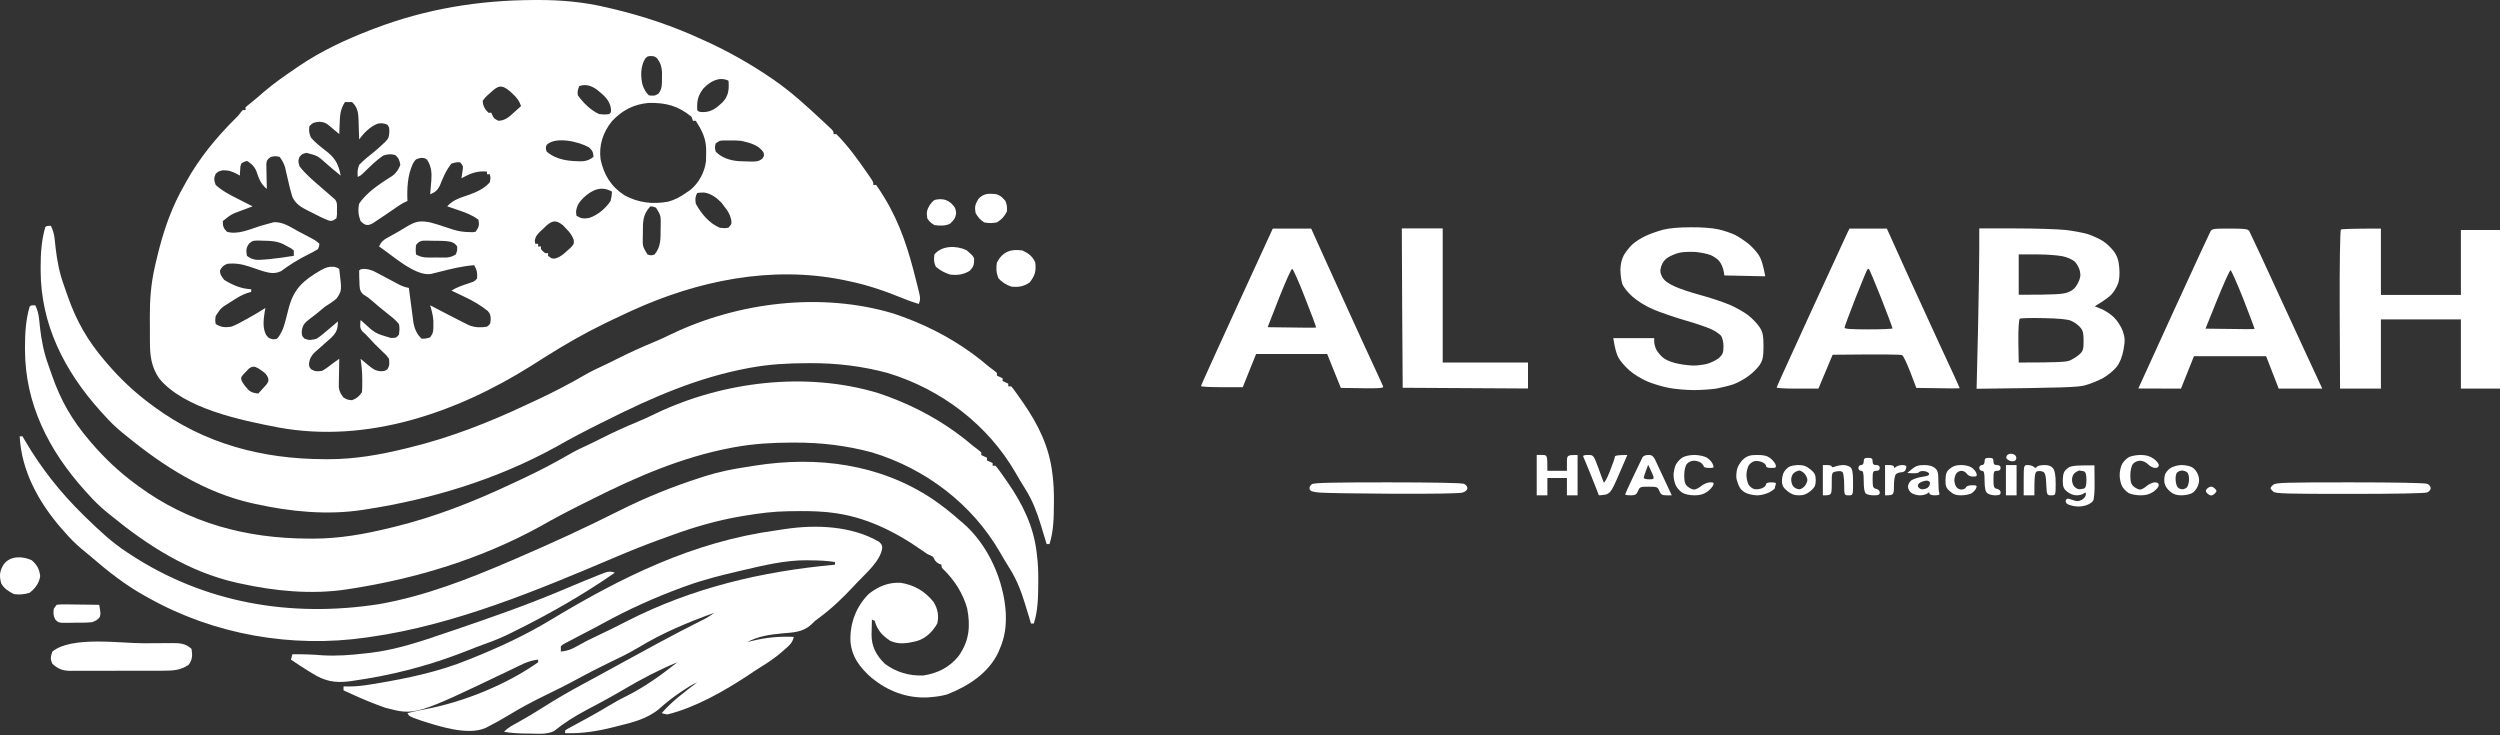 <svg width="204" height="60" viewBox="0 0 204 60" fill="none" xmlns="http://www.w3.org/2000/svg">
<rect x="0" y="0" width="204" height="60" fill="#333333" stroke="none"/>
<path d="M11.757 52.491C12.025 52.489 12.294 52.487 12.562 52.485C12.944 52.482 13.326 52.481 13.707 52.48C13.822 52.479 13.938 52.477 14.056 52.476C14.697 52.478 15.154 52.504 15.63 52.952C15.709 53.469 15.714 53.825 15.384 54.255C14.767 54.671 14.176 54.73 13.434 54.728C13.345 54.729 13.255 54.729 13.163 54.73C12.868 54.731 12.574 54.731 12.279 54.731C12.074 54.731 11.868 54.732 11.663 54.732C11.233 54.733 10.803 54.733 10.373 54.733C9.822 54.732 9.272 54.734 8.721 54.736C8.297 54.738 7.873 54.738 7.449 54.738C7.246 54.738 7.043 54.738 6.84 54.739C6.556 54.741 6.272 54.74 5.989 54.739C5.905 54.739 5.822 54.74 5.736 54.741C5.104 54.735 4.742 54.581 4.286 54.18C4.082 53.797 4.134 53.573 4.271 53.171C5.842 51.881 9.808 52.499 11.757 52.491Z" fill="white"/>
<path d="M4.619 49.352C4.965 49.315 4.965 49.315 5.402 49.32C5.479 49.32 5.556 49.321 5.635 49.321C5.881 49.323 6.127 49.327 6.372 49.331C6.539 49.333 6.705 49.334 6.872 49.336C7.28 49.339 7.688 49.345 8.096 49.352C8.222 50.084 8.222 50.084 8.132 50.368C7.944 50.596 7.801 50.662 7.517 50.77C7.052 50.819 6.586 50.811 6.119 50.811C5.991 50.814 5.863 50.816 5.732 50.819C5.609 50.82 5.487 50.82 5.361 50.821C5.249 50.821 5.138 50.822 5.023 50.823C4.735 50.77 4.735 50.77 4.524 50.57C4.341 50.254 4.347 50.034 4.387 49.679C4.464 49.571 4.54 49.463 4.619 49.352Z" fill="white"/>
<path d="M50.169 46.733C47.576 48.541 44.788 50.122 41.933 51.534C41.817 51.592 41.702 51.649 41.582 51.709C40.866 52.057 40.142 52.35 39.385 52.613C39.056 52.729 38.734 52.855 38.412 52.986C38.159 53.085 37.906 53.183 37.652 53.28C37.573 53.31 37.494 53.34 37.413 53.371C34.69 54.4 31.768 55.138 28.865 55.544C28.671 55.571 28.671 55.571 28.474 55.6C27.274 55.746 26.468 55.565 25.467 54.937C25.39 54.89 25.313 54.844 25.234 54.796C24.726 54.487 24.233 54.159 23.743 53.825C23.781 53.681 23.82 53.537 23.859 53.389C24.686 53.375 25.498 53.407 26.322 53.474C27.485 53.538 28.601 53.459 29.756 53.321C29.901 53.305 30.046 53.29 30.196 53.274C32.328 53.022 34.351 52.337 36.362 51.65C36.572 51.579 36.782 51.508 36.992 51.437C39.984 50.419 42.976 49.377 45.881 48.152C46.063 48.075 46.246 47.998 46.428 47.922C46.563 47.865 46.563 47.865 46.7 47.807C47.443 47.495 48.187 47.184 48.938 46.89C49.075 46.836 49.212 46.782 49.353 46.726C49.699 46.626 49.841 46.606 50.169 46.733Z" fill="white"/>
<path d="M2.584 45.711C3.036 46.105 3.203 46.431 3.279 47.006C3.204 47.574 2.884 48.007 2.417 48.37C1.985 48.505 1.591 48.538 1.142 48.479C0.697 48.258 0.336 48.03 0.099 47.606C-0.067 46.981 -0.041 46.606 0.305 46.046C0.843 45.34 1.813 45.367 2.584 45.711Z" fill="white"/>
<path d="M71.742 44.217C71.959 44.442 71.959 44.442 71.993 44.695C71.869 45.771 70.614 46.816 69.873 47.606C69.783 47.703 69.693 47.8 69.6 47.9C68.722 48.834 67.814 49.706 66.765 50.47C66.49 50.669 66.49 50.669 66.193 50.968C65.51 51.593 64.735 51.608 63.832 51.684C62.78 51.785 61.88 51.91 60.949 52.407C61.069 52.375 61.19 52.344 61.314 52.311C62.491 52.019 63.559 51.915 64.773 51.97C64.674 52.432 64.439 52.645 64.078 52.952C64.005 53.018 63.932 53.083 63.856 53.151C63.278 53.656 62.668 54.073 62.006 54.475C61.657 54.69 61.322 54.918 60.985 55.148C59.058 56.408 56.748 57.733 54.458 58.299C54.198 58.251 54.198 58.251 53.994 58.19C54.838 57.217 55.859 56.468 56.892 55.68C56.457 55.866 56.076 56.116 55.689 56.376C55.618 56.423 55.548 56.47 55.475 56.519C54.879 56.924 54.324 57.366 53.79 57.84C52.843 58.646 51.626 58.951 50.416 59.246C50.29 59.279 50.165 59.311 50.036 59.344C48.733 59.669 47.462 59.872 46.113 59.826C46.113 59.754 46.113 59.682 46.113 59.608C46.317 59.47 46.317 59.47 46.605 59.315C46.711 59.257 46.816 59.199 46.925 59.14C47.04 59.078 47.154 59.017 47.272 58.953C47.507 58.825 47.742 58.696 47.977 58.568C48.093 58.504 48.21 58.44 48.33 58.374C48.782 58.123 49.227 57.861 49.67 57.596C50.147 57.311 50.622 57.041 51.126 56.798C52.601 56.061 53.996 55.059 55.269 54.043C53.802 54.641 52.438 55.363 51.081 56.153C50.941 56.234 50.801 56.315 50.662 56.397C50.593 56.437 50.523 56.477 50.452 56.519C49.969 56.798 49.481 57.069 48.989 57.333C48.921 57.37 48.854 57.406 48.784 57.443C48.466 57.614 48.147 57.784 47.827 57.952C46.896 58.45 46.012 59.001 45.2 59.66C44.601 59.935 43.987 59.876 43.331 59.86C43.196 59.859 43.062 59.858 42.923 59.857C42.311 59.849 41.732 59.822 41.129 59.717C41.445 59.373 41.846 59.171 42.259 58.946C42.959 58.559 43.64 58.151 44.312 57.722C45.395 57.031 46.505 56.393 47.641 55.782C47.909 55.638 48.176 55.493 48.444 55.349C48.511 55.312 48.578 55.276 48.648 55.239C49.307 54.882 49.963 54.521 50.618 54.159C51.63 53.603 52.644 53.05 53.661 52.502C53.729 52.466 53.797 52.429 53.867 52.391C54.916 51.827 55.971 51.276 57.037 50.739C57.134 50.69 57.23 50.641 57.33 50.591C57.414 50.549 57.498 50.507 57.584 50.463C57.832 50.327 58.056 50.173 58.283 50.007C56.097 50.79 54.045 51.653 52.078 52.848C51.26 53.336 50.399 53.742 49.538 54.157C48.751 54.537 47.978 54.934 47.214 55.353C46.327 55.839 45.426 56.29 44.512 56.73C43.453 57.241 42.44 57.789 41.442 58.398C40.924 58.711 40.395 59.004 39.854 59.281C39.775 59.321 39.697 59.362 39.615 59.404C38.155 60.041 35.811 59.258 34.375 58.804C33.391 58.459 33.391 58.459 33.247 58.19C33.709 58.078 34.168 57.97 34.636 57.885C37.792 57.305 41.331 55.864 43.911 54.043C43.911 53.971 43.911 53.899 43.911 53.825C43.325 53.885 42.867 54.074 42.353 54.33C42.187 54.41 42.02 54.49 41.853 54.57C41.77 54.61 41.687 54.651 41.601 54.692C33.879 58.395 33.879 58.395 31.43 57.75C31.284 57.698 31.139 57.644 30.994 57.589C30.917 57.561 30.839 57.532 30.759 57.503C29.83 57.156 28.93 56.747 28.032 56.335C28.032 56.227 28.032 56.119 28.032 56.007C28.179 56.011 28.326 56.014 28.478 56.018C29.093 56.017 29.679 55.941 30.285 55.844C30.402 55.825 30.52 55.806 30.641 55.786C33.234 55.352 35.81 54.819 38.231 53.825C38.355 53.776 38.478 53.726 38.605 53.675C40.816 52.784 42.898 51.815 44.922 50.593C50.651 47.135 56.526 44.204 63.343 43.279C63.588 43.245 63.833 43.208 64.078 43.168C66.61 42.791 69.502 42.91 71.742 44.217ZM60.565 46.542C60.471 46.564 60.378 46.586 60.282 46.608C58.817 46.947 57.374 47.313 55.965 47.824C55.804 47.883 55.804 47.883 55.64 47.942C53.409 48.764 51.243 49.737 49.177 50.879C48.601 51.195 48.017 51.496 47.433 51.797C47.185 51.926 46.938 52.057 46.692 52.189C46.604 52.234 46.515 52.28 46.424 52.327C46.339 52.373 46.254 52.419 46.166 52.467C46.089 52.508 46.012 52.549 45.933 52.591C45.877 52.638 45.822 52.685 45.765 52.734C45.765 52.878 45.765 53.022 45.765 53.171C46.29 53.113 46.637 52.992 47.084 52.727C47.604 52.431 48.13 52.16 48.677 51.909C49.528 51.517 50.359 51.094 51.191 50.668C56.499 47.967 62.142 46.625 68.135 46.079C68.135 46.007 68.135 45.935 68.135 45.86C67.463 45.753 66.808 45.728 66.128 45.724C66.028 45.722 65.927 45.719 65.823 45.717C64.044 45.708 62.281 46.143 60.565 46.542Z" fill="white"/>
<path d="M1.606 35.605C1.682 35.605 1.759 35.605 1.838 35.605C1.899 35.712 1.961 35.819 2.025 35.929C3.342 38.185 4.922 40.187 6.821 42.042C6.899 42.117 6.976 42.193 7.056 42.271C8.111 43.3 9.159 44.284 10.414 45.097C10.483 45.142 10.552 45.188 10.623 45.235C16.675 49.203 23.694 50.421 30.936 49.297C34.695 48.637 38.249 47.239 41.709 45.752C41.844 45.693 41.98 45.635 42.12 45.575C44.967 44.35 47.787 43.059 50.546 41.667C52.659 40.606 54.858 39.717 57.124 38.987C57.264 38.942 57.403 38.897 57.547 38.85C58.61 38.517 59.67 38.295 60.775 38.126C61.037 38.086 61.299 38.044 61.561 38.002C66.706 37.186 71.817 37.862 76.126 40.743C76.906 41.278 77.635 41.852 78.334 42.478C78.436 42.562 78.436 42.562 78.54 42.647C80.661 44.465 81.928 47.402 82.073 50.046C82.111 51.088 82.006 51.977 81.579 52.953C81.539 53.049 81.498 53.145 81.456 53.244C80.666 54.911 79.032 55.983 77.291 56.662C76.865 56.782 76.458 56.846 76.016 56.88C75.918 56.889 75.82 56.898 75.719 56.907C73.954 56.989 72.433 56.378 71.119 55.312C70.155 54.462 69.472 53.556 69.395 52.275C69.358 50.855 69.85 49.498 70.904 48.453C71.663 47.855 72.509 47.496 73.506 47.558C74.626 47.734 75.505 48.269 76.184 49.128C76.521 49.677 76.631 50.258 76.48 50.88C76.118 51.52 75.595 52.059 74.857 52.298C74.092 52.486 73.394 52.626 72.655 52.298C71.989 51.862 71.578 51.409 71.38 50.661C71.303 50.625 71.227 50.589 71.148 50.552C71.139 50.864 71.132 51.175 71.126 51.486C71.124 51.574 71.121 51.661 71.118 51.751C71.105 52.715 71.482 53.455 72.191 54.153C73.071 54.83 74.192 55.166 75.328 55.121C76.505 54.95 77.484 54.445 78.209 53.551C79.091 52.322 79.203 51.102 78.921 49.652C78.601 48.467 77.88 47.316 76.968 46.448C76.827 46.297 76.827 46.297 76.827 46.079C76.72 46.038 76.72 46.038 76.61 45.997C76.317 45.835 76.281 45.704 76.132 45.424C75.979 45.349 75.824 45.276 75.668 45.206C75.539 45.122 75.411 45.034 75.286 44.944C73.044 43.372 70.594 42.136 67.787 41.824C67.678 41.812 67.569 41.799 67.457 41.787C66.486 41.696 65.516 41.696 64.542 41.715C64.464 41.715 64.387 41.716 64.307 41.717C63.133 41.733 61.996 41.878 60.84 42.069C60.712 42.09 60.584 42.111 60.452 42.133C58.525 42.467 56.7 42.986 54.877 43.654C54.567 43.767 54.257 43.879 53.946 43.99C52.707 44.437 51.492 44.92 50.284 45.436C43.957 48.12 37.131 50.994 30.234 51.971C30.067 51.995 30.067 51.995 29.897 52.02C23.789 52.9 17.463 51.776 12.153 48.806C12.077 48.765 12.002 48.724 11.924 48.681C10.271 47.775 8.83 46.642 7.424 45.425C7.162 45.2 6.894 44.981 6.626 44.763C6.144 44.358 5.723 43.93 5.315 43.46C5.218 43.352 5.121 43.243 5.022 43.131C3.153 40.992 1.749 38.416 1.606 35.605Z" fill="white"/>
<path d="M2.881 24.912C3.06 25.295 3.15 25.626 3.191 26.042C3.203 26.154 3.215 26.266 3.227 26.381C3.239 26.499 3.252 26.617 3.264 26.739C3.39 27.801 3.578 28.782 3.948 29.79C4.053 30.077 4.152 30.365 4.251 30.654C4.956 32.676 5.872 34.274 7.285 35.932C7.34 35.996 7.395 36.061 7.451 36.127C8.542 37.396 9.737 38.529 11.11 39.532C11.179 39.583 11.248 39.634 11.319 39.686C15.381 42.67 20.076 43.943 25.214 43.951C25.309 43.952 25.405 43.952 25.503 43.953C27.686 43.957 29.744 43.588 31.849 43.071C31.946 43.048 32.043 43.024 32.143 43C35.503 42.18 38.617 40.953 41.715 39.495C42.04 39.342 42.366 39.191 42.691 39.039C43.977 38.438 45.216 37.79 46.439 37.081C46.928 36.798 47.431 36.552 47.95 36.318C48.331 36.143 48.704 35.955 49.078 35.766C50.044 35.278 51.022 34.832 52.026 34.417C52.526 34.209 53.013 33.993 53.494 33.749C58.976 31.13 65.745 30.294 71.639 32.069C72.181 32.244 72.709 32.444 73.234 32.658C73.31 32.689 73.385 32.72 73.463 32.752C75.605 33.645 77.651 34.881 79.377 36.368C79.506 36.466 79.635 36.563 79.764 36.66C79.917 36.786 79.917 36.786 80.073 36.914C80.073 36.986 80.073 37.058 80.073 37.132C80.226 37.204 80.379 37.276 80.536 37.35C80.536 37.422 80.536 37.494 80.536 37.568C80.689 37.64 80.842 37.712 81 37.786C81 37.858 81 37.931 81 38.005C81.076 38.005 81.153 38.005 81.232 38.005C81.392 38.187 81.392 38.187 81.577 38.445C81.644 38.539 81.712 38.633 81.782 38.731C81.89 38.884 81.89 38.884 82 39.041C82.073 39.145 82.146 39.25 82.221 39.357C83.455 41.141 84.345 42.958 84.593 45.097C84.603 45.178 84.613 45.259 84.623 45.342C84.701 45.999 84.727 46.646 84.723 47.306C84.723 47.406 84.722 47.505 84.722 47.607C84.713 48.714 84.701 49.811 84.361 50.879C84.285 50.879 84.208 50.879 84.129 50.879C84.107 50.806 84.085 50.732 84.062 50.656C83.96 50.317 83.856 49.977 83.753 49.638C83.718 49.523 83.683 49.407 83.647 49.288C83.336 48.272 82.978 47.323 82.405 46.413C82.119 45.953 81.838 45.492 81.572 45.022C79.342 41.176 75.58 38.255 71.148 36.914C69.069 36.356 66.987 36.106 64.831 36.116C64.695 36.116 64.695 36.116 64.556 36.116C63.023 36.122 61.529 36.204 60.021 36.477C59.923 36.495 59.826 36.512 59.725 36.53C55.68 37.288 51.928 38.913 48.315 40.732C48.142 40.818 47.97 40.904 47.797 40.989C46.538 41.612 45.293 42.261 44.077 42.956C39.327 45.571 34.018 47.207 28.611 48.043C28.52 48.057 28.428 48.072 28.334 48.087C25.428 48.535 22.42 48.235 19.571 47.606C19.437 47.577 19.437 47.577 19.3 47.547C15.381 46.665 12.023 44.501 9.023 42.042C8.877 41.924 8.877 41.924 8.727 41.803C8.154 41.337 7.652 40.844 7.169 40.296C7.056 40.173 7.056 40.173 6.94 40.047C3.953 36.734 2.052 32.933 2.04 28.56C2.04 28.488 2.04 28.416 2.04 28.343C2.039 27.211 2.099 26.116 2.417 25.021C2.533 24.912 2.533 24.912 2.881 24.912Z" fill="white"/>
<path d="M4.157 18.43C4.337 18.813 4.427 19.144 4.467 19.561C4.479 19.672 4.491 19.784 4.503 19.899C4.516 20.017 4.528 20.136 4.541 20.258C4.666 21.319 4.854 22.3 5.225 23.308C5.329 23.595 5.428 23.884 5.527 24.172C6.232 26.195 7.148 27.792 8.561 29.45C8.616 29.515 8.671 29.579 8.728 29.645C9.819 30.915 11.013 32.048 12.386 33.05C12.455 33.101 12.524 33.152 12.595 33.204C16.657 36.189 21.353 37.461 26.49 37.469C26.586 37.47 26.681 37.47 26.78 37.471C28.962 37.475 31.02 37.106 33.126 36.59C33.223 36.566 33.32 36.543 33.42 36.518C36.779 35.699 39.893 34.472 42.992 33.013C43.316 32.86 43.642 32.709 43.968 32.558C45.253 31.956 46.493 31.308 47.715 30.599C48.205 30.317 48.708 30.07 49.226 29.837C49.607 29.661 49.98 29.474 50.354 29.285C51.321 28.797 52.299 28.351 53.303 27.935C53.803 27.728 54.289 27.512 54.771 27.268C60.252 24.648 67.021 23.812 72.916 25.588C73.457 25.763 73.986 25.962 74.511 26.177C74.586 26.207 74.662 26.238 74.739 26.27C76.881 27.163 78.928 28.399 80.654 29.886C80.782 29.984 80.911 30.082 81.04 30.179C81.193 30.304 81.193 30.304 81.349 30.432C81.349 30.504 81.349 30.576 81.349 30.65C81.502 30.722 81.655 30.794 81.813 30.868C81.813 30.94 81.813 31.012 81.813 31.087C81.966 31.159 82.119 31.231 82.276 31.305C82.276 31.377 82.276 31.449 82.276 31.523C82.353 31.523 82.429 31.523 82.508 31.523C82.669 31.706 82.669 31.706 82.853 31.963C82.921 32.057 82.989 32.152 83.058 32.249C83.166 32.403 83.166 32.403 83.276 32.559C83.349 32.664 83.422 32.768 83.498 32.876C84.731 34.659 85.621 36.477 85.869 38.615C85.879 38.696 85.889 38.777 85.9 38.861C85.977 39.517 86.004 40.164 86 40.824C85.999 40.924 85.999 41.023 85.999 41.126C85.99 42.233 85.978 43.33 85.638 44.398C85.561 44.398 85.484 44.398 85.406 44.398C85.383 44.324 85.361 44.25 85.338 44.175C85.236 43.835 85.132 43.496 85.029 43.157C84.994 43.041 84.959 42.925 84.924 42.806C84.613 41.791 84.254 40.842 83.682 39.931C83.395 39.471 83.115 39.01 82.849 38.54C80.618 34.695 76.856 31.774 72.424 30.432C70.345 29.875 68.264 29.624 66.108 29.634C65.971 29.634 65.971 29.634 65.832 29.635C64.3 29.64 62.806 29.722 61.298 29.995C61.2 30.013 61.102 30.031 61.001 30.049C56.956 30.806 53.204 32.431 49.591 34.251C49.419 34.336 49.246 34.422 49.073 34.507C47.815 35.131 46.569 35.779 45.354 36.474C40.604 39.089 35.294 40.726 29.888 41.561C29.796 41.575 29.705 41.59 29.61 41.605C26.704 42.053 23.696 41.753 20.847 41.124C20.713 41.095 20.713 41.095 20.577 41.065C16.658 40.183 13.3 38.019 10.3 35.56C10.153 35.442 10.153 35.442 10.003 35.322C9.43 34.855 8.929 34.363 8.445 33.814C8.332 33.691 8.332 33.691 8.216 33.565C5.229 30.253 3.328 26.451 3.317 22.078C3.316 22.007 3.316 21.935 3.316 21.861C3.315 20.729 3.376 19.635 3.693 18.539C3.809 18.43 3.809 18.43 4.157 18.43Z" fill="white"/>
<path d="M83.434 20.439C83.942 20.678 84.26 20.922 84.477 21.421C84.561 22.117 84.459 22.494 84.013 23.057C83.512 23.382 83.109 23.454 82.507 23.384C82.089 23.234 81.769 23.027 81.471 22.709C81.295 22.271 81.27 21.883 81.348 21.421C81.805 20.56 82.449 20.291 83.434 20.439Z" fill="white"/>
<path d="M78.863 20.411C79.368 20.85 79.368 20.85 79.493 21.093C79.493 21.567 79.462 21.778 79.102 22.116C78.591 22.414 78.113 22.475 77.523 22.403C77.078 22.259 76.712 22.066 76.364 21.768C76.191 21.413 76.197 21.151 76.248 20.766C76.849 20.024 78.026 20.024 78.863 20.411Z" fill="white"/>
<path d="M76.675 16.252C77.066 16.254 77.271 16.317 77.573 16.552C77.894 16.86 77.973 16.944 78.022 17.363C77.978 17.791 77.837 17.952 77.523 18.256C77.119 18.447 76.689 18.428 76.248 18.365C75.893 18.14 75.893 18.14 75.668 17.82C75.583 17.332 75.63 17.118 75.893 16.688C76.221 16.295 76.221 16.295 76.675 16.252Z" fill="white"/>
<path d="M81.348 15.856C81.689 15.998 81.792 16.117 82.043 16.401C82.165 16.702 82.2 16.955 82.159 17.274C81.931 17.688 81.76 17.889 81.348 18.147C80.987 18.22 80.666 18.222 80.305 18.147C79.983 17.939 79.788 17.708 79.609 17.383C79.517 16.891 79.569 16.688 79.826 16.251C80.248 15.761 80.711 15.769 81.348 15.856Z" fill="white"/>
<path d="M43.592 0.001C43.732 0.001 43.732 0.001 43.875 7.90823e-05C45.812 -0.004 47.665 0.164 49.547 0.615C49.692 0.649 49.837 0.683 49.987 0.719C52.497 1.315 54.916 2.124 57.24 3.2C57.368 3.257 57.497 3.315 57.629 3.375C59.487 4.224 61.248 5.222 62.919 6.364C62.986 6.409 63.052 6.455 63.121 6.501C64.555 7.488 65.809 8.64 67.07 9.814C67.163 9.901 67.257 9.988 67.353 10.077C67.483 10.199 67.483 10.199 67.615 10.323C67.693 10.396 67.771 10.469 67.851 10.544C68.019 10.728 68.019 10.728 68.019 10.946C68.095 10.946 68.172 10.946 68.251 10.946C69.218 11.923 70.028 13.054 70.8 14.172C70.847 14.238 70.893 14.304 70.94 14.373C71.264 14.848 71.264 14.848 71.264 15.092C71.341 15.092 71.417 15.092 71.496 15.092C71.691 15.369 71.871 15.644 72.046 15.931C72.124 16.058 72.124 16.058 72.204 16.188C73.48 18.291 74.158 20.494 74.741 22.839C74.763 22.924 74.785 23.01 74.807 23.098C75.131 24.372 75.131 24.372 74.973 24.803C74.528 24.675 74.105 24.518 73.678 24.344C72.236 23.754 70.83 23.265 69.294 22.948C69.145 22.916 68.997 22.884 68.844 22.851C62.935 21.649 56.929 22.903 51.56 25.348C51.478 25.386 51.395 25.424 51.31 25.462C50.844 25.675 50.381 25.893 49.921 26.117C49.714 26.217 49.506 26.317 49.298 26.416C47.61 27.24 45.98 28.181 44.403 29.181C44.335 29.224 44.267 29.267 44.197 29.311C44.128 29.355 44.06 29.398 43.989 29.443C43.847 29.533 43.705 29.623 43.563 29.713C43.486 29.761 43.409 29.81 43.33 29.86C37.297 33.643 30.017 36.217 22.723 34.882C19.673 34.297 14.997 33.34 12.988 30.876C12.337 29.93 12.233 28.994 12.234 27.886C12.233 27.775 12.233 27.665 12.232 27.552C12.232 27.319 12.232 27.087 12.232 26.854C12.233 26.505 12.23 26.156 12.227 25.807C12.222 24.455 12.319 23.18 12.617 21.857C12.643 21.735 12.67 21.613 12.697 21.486C12.771 21.161 12.851 20.837 12.935 20.514C12.965 20.399 12.995 20.284 13.025 20.166C13.501 18.377 14.116 16.714 15.05 15.092C15.14 14.93 15.14 14.93 15.231 14.764C16.268 12.908 17.663 11.2 19.195 9.683C19.455 9.429 19.455 9.429 19.65 9.165C19.725 9.075 19.725 9.075 19.803 8.982C19.879 8.982 19.956 8.982 20.034 8.982C20.034 8.91 20.034 8.838 20.034 8.764C20.192 8.614 20.192 8.614 20.418 8.437C20.803 8.13 21.174 7.814 21.541 7.489C22.343 6.8 23.213 6.2 24.091 5.6C24.198 5.527 24.304 5.453 24.414 5.378C26.223 4.161 28.133 3.262 30.183 2.47C30.374 2.396 30.374 2.396 30.569 2.321C34.773 0.724 39.071 0.017 43.592 0.001ZM52.632 4.809C52.258 5.443 52.259 6.263 52.441 6.956C52.568 7.285 52.686 7.532 52.951 7.782C53.287 7.823 53.459 7.833 53.733 7.639C54.054 7.231 54.014 6.812 54.016 6.323C54.019 6.109 54.019 6.109 54.021 5.891C53.99 5.433 53.895 5.118 53.61 4.748C53.414 4.598 53.414 4.598 53.125 4.57C52.823 4.593 52.823 4.593 52.632 4.809ZM57.404 7.213C56.924 7.827 56.867 8.249 56.892 8.982C57.029 9.133 57.029 9.133 57.413 9.146C58.091 9.138 58.517 8.761 58.978 8.328C59.416 7.845 59.489 7.386 59.458 6.77C59.453 6.708 59.447 6.646 59.442 6.582C58.667 6.217 57.924 6.662 57.404 7.213ZM39.999 7.584C39.939 7.637 39.879 7.69 39.816 7.744C39.62 7.919 39.62 7.919 39.39 8.219C39.404 8.638 39.552 8.894 39.854 9.201C39.931 9.201 40.007 9.201 40.086 9.201C40.117 9.268 40.148 9.336 40.18 9.405C40.312 9.67 40.312 9.67 40.665 9.855C41.226 9.842 41.536 9.543 41.919 9.194C41.977 9.142 42.035 9.091 42.095 9.037C42.237 8.911 42.379 8.783 42.52 8.655C42.366 8.224 42.178 7.967 41.832 7.653C41.752 7.579 41.672 7.505 41.589 7.43C40.891 6.84 40.601 7.02 39.999 7.584ZM47.272 7.018C47.15 7.328 47.102 7.463 47.156 7.782C47.595 8.392 48.182 8.989 48.895 9.31C49.325 9.355 49.325 9.355 49.706 9.31C49.855 9.191 49.855 9.191 49.858 8.907C49.785 8.181 49.239 7.739 48.674 7.289C48.219 6.986 47.818 6.847 47.272 7.018ZM28.148 8.328C27.785 8.894 27.739 9.363 27.72 10.005C27.716 10.096 27.712 10.187 27.708 10.28C27.699 10.502 27.691 10.724 27.684 10.946C27.611 10.884 27.539 10.823 27.464 10.759C27.369 10.679 27.275 10.599 27.177 10.517C27.083 10.437 26.989 10.357 26.892 10.275C26.59 10.032 26.473 9.969 26.076 9.937C25.67 9.968 25.516 10.002 25.25 10.292C25.192 10.65 25.22 10.877 25.366 11.212C25.765 11.694 26.283 12.065 26.779 12.456C27.431 13.009 27.648 13.521 27.8 14.329C27.667 14.22 27.534 14.11 27.402 14.001C27.317 13.932 27.232 13.863 27.145 13.792C26.963 13.64 26.784 13.485 26.607 13.327C25.913 12.709 25.913 12.709 25.018 12.474C24.666 12.553 24.666 12.553 24.439 12.801C24.322 13.159 24.322 13.159 24.439 13.565C24.929 14.214 25.586 14.754 26.206 15.29C26.369 15.432 26.531 15.573 26.694 15.715C26.764 15.776 26.835 15.838 26.908 15.901C26.973 15.958 27.038 16.015 27.105 16.074C27.169 16.129 27.234 16.183 27.301 16.239C27.549 16.505 27.498 16.774 27.496 17.118C27.497 17.307 27.497 17.307 27.498 17.5C27.483 17.605 27.468 17.711 27.452 17.82C27.105 18.038 27.105 18.038 26.884 18.013C26.392 17.844 25.942 17.598 25.482 17.363C25.377 17.312 25.273 17.261 25.165 17.208C24.57 16.904 24.15 16.672 23.859 16.074C23.718 15.622 23.609 15.165 23.504 14.704C23.448 14.46 23.392 14.217 23.334 13.973C23.309 13.866 23.285 13.759 23.26 13.649C23.156 13.321 23.031 13.076 22.816 12.801C22.468 12.728 22.468 12.728 22.121 12.801C21.917 12.928 21.917 12.928 21.773 13.128C21.725 13.381 21.725 13.381 21.739 13.662C21.74 13.764 21.741 13.866 21.742 13.972C21.745 14.078 21.748 14.185 21.751 14.294C21.753 14.402 21.754 14.51 21.756 14.621C21.76 14.887 21.766 15.153 21.773 15.42C21.244 14.99 21.11 14.512 20.897 13.902C20.709 13.523 20.514 13.361 20.15 13.128C19.914 13.201 19.914 13.201 19.687 13.347C19.606 13.585 19.606 13.585 19.6 13.851C19.593 13.94 19.587 14.03 19.58 14.121C19.577 14.19 19.574 14.258 19.571 14.329C19.513 14.296 19.456 14.263 19.396 14.229C18.967 14.003 18.704 13.892 18.202 13.892C17.833 13.976 17.833 13.976 17.6 14.185C17.435 14.546 17.464 14.722 17.6 15.092C18.163 15.602 18.813 15.928 19.498 16.272C19.606 16.327 19.713 16.382 19.824 16.438C20.087 16.572 20.35 16.705 20.614 16.838C20.536 16.867 20.459 16.896 20.378 16.926C20.276 16.964 20.173 17.003 20.067 17.042C19.965 17.08 19.863 17.118 19.759 17.157C18.884 17.478 18.884 17.478 18.18 18.038C18.18 18.437 18.224 18.622 18.52 18.911C19.38 19.175 20.381 18.712 21.207 18.449C21.433 18.379 21.66 18.317 21.889 18.256C22.029 18.218 22.169 18.179 22.313 18.139C23.067 18.064 23.738 18.551 24.366 18.891C24.505 18.963 24.644 19.035 24.783 19.107C25.784 19.632 25.784 19.632 26.061 19.893C26.041 20.111 26.041 20.111 25.945 20.329C25.667 20.5 25.4 20.645 25.105 20.786C24.325 21.175 23.632 21.609 22.939 22.124C22.395 22.384 21.961 22.271 21.404 22.112C21.053 22.001 20.706 21.88 20.359 21.757C19.743 21.55 19.182 21.456 18.528 21.53C18.215 21.677 18.11 21.771 17.955 22.061C17.945 22.405 18.084 22.563 18.296 22.839C18.968 23.257 19.688 23.568 20.498 23.603C20.498 23.675 20.498 23.747 20.498 23.821C20.398 23.848 20.297 23.875 20.194 23.904C19.78 24.047 19.464 24.228 19.1 24.462C18.984 24.536 18.868 24.61 18.748 24.686C18.033 25.126 18.033 25.126 17.6 25.785C17.552 26.121 17.552 26.121 17.6 26.439C18.035 26.712 18.372 26.735 18.875 26.658C19.25 26.519 19.588 26.334 19.933 26.139C20.023 26.091 20.112 26.043 20.204 25.993C20.701 25.722 21.183 25.435 21.657 25.13C21.638 25.234 21.619 25.337 21.599 25.444C21.506 26.081 21.412 26.726 21.708 27.319C21.929 27.6 21.929 27.6 22.273 27.687C22.615 27.669 22.615 27.669 22.822 27.355C23.049 26.983 23.162 26.675 23.267 26.26C23.304 26.123 23.341 25.986 23.379 25.845C23.435 25.631 23.49 25.417 23.543 25.203C23.954 23.577 24.726 22.892 26.201 22.036C26.598 21.827 26.807 21.744 27.271 21.768C27.568 21.857 27.568 21.857 27.684 21.966C27.898 23.728 27.898 23.728 27.458 24.368C27.16 24.614 26.856 24.818 26.525 25.021C26.356 25.157 26.189 25.296 26.025 25.437C25.778 25.64 25.531 25.834 25.272 26.023C24.85 26.352 24.688 26.523 24.62 27.046C24.635 27.419 24.635 27.419 24.859 27.64C25.244 27.792 25.427 27.747 25.83 27.64C26.136 27.446 26.405 27.219 26.677 26.985C26.75 26.924 26.824 26.863 26.899 26.8C27.24 26.517 27.24 26.517 27.568 26.221C27.573 26.834 27.475 27.126 27.018 27.57C26.839 27.731 26.657 27.891 26.474 28.049C26.293 28.209 26.112 28.37 25.931 28.531C25.851 28.601 25.77 28.671 25.687 28.743C25.398 29.034 25.265 29.27 25.214 29.665C25.23 29.931 25.23 29.931 25.381 30.129C25.719 30.33 25.897 30.322 26.293 30.258C26.626 30.066 26.921 29.838 27.221 29.604C27.375 29.494 27.529 29.385 27.684 29.276C27.682 29.353 27.68 29.429 27.679 29.508C27.671 29.856 27.667 30.203 27.662 30.551C27.659 30.672 27.657 30.792 27.654 30.916C27.652 31.032 27.651 31.149 27.65 31.269C27.648 31.375 27.646 31.482 27.645 31.593C27.692 31.951 27.804 32.151 28.032 32.44C28.357 32.621 28.357 32.621 28.727 32.658C29.14 32.491 29.287 32.359 29.538 32.004C29.558 31.702 29.566 31.412 29.56 31.111C29.56 31.031 29.56 30.951 29.56 30.869C29.555 30.33 29.503 29.81 29.423 29.276C29.485 29.329 29.548 29.381 29.613 29.436C29.696 29.505 29.779 29.573 29.864 29.644C29.947 29.713 30.029 29.781 30.113 29.852C30.43 30.104 30.625 30.251 31.045 30.292C31.385 30.282 31.385 30.282 31.61 30.135C31.804 29.831 31.782 29.627 31.741 29.276C31.519 28.968 31.519 28.968 31.212 28.69C31.054 28.535 31.054 28.535 30.892 28.377C30.79 28.278 30.687 28.178 30.582 28.076C30.428 27.913 30.276 27.75 30.125 27.585C29.948 27.392 29.779 27.21 29.576 27.041C29.32 26.765 29.402 26.461 29.423 26.112C29.487 26.169 29.552 26.226 29.618 26.284C30.616 27.203 30.616 27.203 31.9 27.578C32.325 27.571 32.325 27.571 32.552 27.312C32.599 26.977 32.623 26.762 32.552 26.439C32.326 26.176 32.144 26 31.871 25.792C31.803 25.736 31.735 25.681 31.665 25.624C31.526 25.512 31.386 25.4 31.246 25.29C30.957 25.06 30.679 24.819 30.401 24.578C30.037 24.266 30.037 24.266 29.628 24.013C29.302 23.708 29.34 23.344 29.328 22.934C29.324 22.854 29.32 22.773 29.315 22.689C29.306 22.485 29.305 22.28 29.307 22.075C29.423 21.966 29.423 21.966 29.736 21.94C30.169 21.97 30.403 22.072 30.778 22.273C30.899 22.336 31.02 22.399 31.145 22.465C31.27 22.532 31.395 22.599 31.523 22.668C31.772 22.8 32.021 22.932 32.27 23.064C32.38 23.122 32.49 23.181 32.603 23.242C32.862 23.366 33.08 23.443 33.363 23.494C33.382 23.637 33.382 23.637 33.4 23.784C33.447 24.141 33.494 24.499 33.542 24.856C33.563 25.01 33.583 25.165 33.603 25.319C33.631 25.542 33.661 25.764 33.692 25.987C33.709 26.12 33.727 26.254 33.745 26.392C33.854 26.89 34.023 27.278 34.407 27.64C34.758 27.63 34.758 27.63 35.102 27.53C35.373 27.147 35.365 26.982 35.363 26.528C35.363 26.41 35.364 26.291 35.364 26.169C35.329 25.726 35.227 25.34 35.102 24.912C35.198 24.962 35.198 24.962 35.296 25.013C35.594 25.169 35.891 25.323 36.188 25.478C36.289 25.531 36.39 25.583 36.494 25.637C36.802 25.797 37.111 25.955 37.42 26.112C37.523 26.165 37.627 26.218 37.733 26.272C37.833 26.321 37.934 26.371 38.037 26.422C38.126 26.466 38.215 26.51 38.306 26.556C38.767 26.728 39.252 26.741 39.738 26.658C40.012 26.442 40.012 26.442 40.042 26.037C40.034 25.739 40.005 25.606 39.801 25.374C39.202 24.894 38.587 24.539 37.884 24.21C37.783 24.161 37.682 24.112 37.578 24.062C37.333 23.944 37.087 23.828 36.84 23.712C37.313 23.415 37.823 23.264 38.355 23.081C38.702 22.969 38.702 22.969 38.927 22.73C38.968 22.288 38.918 22.023 38.695 21.639C37.712 21.714 36.798 21.943 35.849 22.185C35.729 22.214 35.61 22.244 35.487 22.274C35.326 22.315 35.326 22.315 35.161 22.357C33.858 22.562 31.945 20.771 30.929 20.111C31.12 19.72 31.272 19.579 31.675 19.368C32.233 19.069 32.773 18.75 33.312 18.422C33.974 18.035 34.34 18.006 35.102 18.147C35.468 18.241 35.824 18.355 36.181 18.475C36.362 18.534 36.542 18.593 36.723 18.652C36.802 18.678 36.88 18.704 36.961 18.731C37.396 18.866 37.786 18.931 38.246 18.938C38.346 18.941 38.447 18.944 38.551 18.947C38.637 18.935 38.722 18.923 38.811 18.911C39.081 18.529 39.121 18.379 39.043 17.929C38.531 17.547 37.988 17.342 37.377 17.138C37.291 17.109 37.206 17.079 37.118 17.049C36.91 16.978 36.701 16.908 36.493 16.838C36.967 16.284 37.643 16.118 38.327 15.875C38.956 15.641 39.532 15.375 39.97 14.874C40.038 14.519 40.038 14.519 39.97 14.219C39.893 14.219 39.817 14.219 39.738 14.219C39.738 14.147 39.738 14.075 39.738 14.001C38.898 13.928 38.375 14.156 37.652 14.547C37.663 14.48 37.674 14.413 37.685 14.344C37.698 14.255 37.711 14.167 37.724 14.076C37.738 13.989 37.751 13.902 37.765 13.812C37.793 13.534 37.793 13.534 37.536 13.238C37.204 13.241 37.204 13.241 36.84 13.347C36.379 13.908 36.141 14.528 35.874 15.186C35.663 15.561 35.505 15.68 35.102 15.856C35.118 15.668 35.118 15.668 35.135 15.477C35.148 15.31 35.161 15.143 35.174 14.976C35.182 14.894 35.189 14.812 35.197 14.728C35.243 14.103 35.204 13.566 34.841 13.019C34.628 12.886 34.628 12.886 34.298 12.89C33.908 12.996 33.908 12.996 33.682 13.374C33.251 14.318 33.204 15.387 33.248 16.402C33.183 16.429 33.118 16.457 33.052 16.486C32.745 16.639 32.482 16.82 32.204 17.015C31.727 17.344 31.248 17.672 30.763 17.99C30.651 18.065 30.538 18.139 30.423 18.216C30.118 18.366 30.118 18.366 29.86 18.348C29.654 18.256 29.654 18.256 29.423 18.038C29.236 17.545 29.199 17.134 29.307 16.62C29.934 15.671 31.07 14.948 32.039 14.335C32.371 14.069 32.512 13.837 32.668 13.456C32.6 13.087 32.543 12.884 32.233 12.644C31.851 12.554 31.657 12.575 31.277 12.692C30.662 13.108 30.141 13.643 29.616 14.154C29.423 14.329 29.423 14.329 29.191 14.438C29.163 14.039 29.163 13.826 29.307 13.456C29.678 13.063 30.091 12.733 30.52 12.398C30.772 12.196 31.007 11.979 31.241 11.758C31.349 11.656 31.349 11.656 31.46 11.553C31.72 11.284 31.741 11.164 31.77 10.789C31.77 10.417 31.77 10.417 31.618 10.182C31.34 10.047 31.125 10.037 30.819 10.09C30.193 10.334 29.676 10.861 29.307 11.383C29.305 11.313 29.303 11.243 29.302 11.171C29.293 10.853 29.282 10.535 29.27 10.217C29.268 10.107 29.265 9.997 29.263 9.883C29.239 9.262 29.218 8.79 28.727 8.328C28.534 8.323 28.341 8.323 28.148 8.328ZM49.937 9.887C49.196 10.806 48.853 11.867 49.01 13.019C49.28 14.257 49.839 15.211 50.957 15.934C52.078 16.549 53.269 16.689 54.544 16.451C55.08 16.298 55.517 16.066 55.965 15.747C56.137 15.632 56.137 15.632 56.312 15.515C57.038 14.933 57.516 14.013 57.611 13.126C57.622 12.892 57.625 12.66 57.623 12.426C57.623 12.344 57.623 12.262 57.622 12.178C57.602 11.265 57.273 10.63 56.776 9.855C56.7 9.855 56.623 9.855 56.544 9.855C56.487 9.693 56.487 9.693 56.428 9.528C55.345 8.638 54.339 8.367 52.919 8.399C51.699 8.505 50.739 9.026 49.937 9.887ZM44.606 11.819C44.519 12.073 44.519 12.073 44.606 12.365C45.415 13.076 46.508 13.173 47.566 13.158C47.922 13.121 48.155 13.016 48.431 12.801C48.409 12.431 48.347 12.285 48.061 12.024C47.267 11.575 45.373 11.097 44.606 11.819ZM58.399 11.71C58.321 12.028 58.321 12.028 58.399 12.365C58.877 12.873 59.55 13.087 60.256 13.149C60.521 13.164 60.785 13.172 61.05 13.176C61.137 13.178 61.224 13.181 61.313 13.183C61.707 13.182 61.931 13.181 62.227 12.924C62.366 12.692 62.366 12.692 62.296 12.419C61.885 11.825 61.184 11.65 60.485 11.492C60.037 11.458 60.037 11.458 59.587 11.464C59.437 11.464 59.287 11.463 59.132 11.463C58.731 11.463 58.731 11.463 58.399 11.71ZM47.62 16.129C47.258 16.488 47.057 16.79 47.004 17.288C47.016 17.392 47.028 17.495 47.04 17.602C47.422 17.842 47.606 17.856 48.053 17.791C48.752 17.576 49.448 16.988 49.822 16.402C49.915 15.999 49.915 15.999 49.938 15.638C49.084 15.143 48.332 15.471 47.62 16.129ZM56.892 15.747C56.718 16.073 56.726 16.253 56.776 16.62C57.196 17.397 57.871 18.24 58.746 18.584C59.104 18.629 59.104 18.629 59.442 18.584C59.712 18.272 59.712 18.272 59.659 17.895C59.547 17.451 59.386 17.199 59.094 16.838C59.027 16.746 58.96 16.654 58.891 16.558C58.503 16.162 58.045 15.795 57.463 15.713C57.218 15.709 57.218 15.709 56.892 15.747ZM53.067 16.838C52.422 17.543 52.464 18.115 52.459 19.013C52.456 19.121 52.454 19.229 52.451 19.34C52.436 20.112 52.436 20.112 52.835 20.766C53.125 20.857 53.125 20.857 53.415 20.766C53.948 20.12 53.903 19.426 53.907 18.645C53.91 18.542 53.912 18.44 53.915 18.334C53.922 17.585 53.922 17.585 53.531 16.947C53.289 16.851 53.289 16.851 53.067 16.838ZM44.338 18.652C44.274 18.71 44.211 18.769 44.145 18.829C43.86 19.103 43.688 19.277 43.638 19.664C43.651 19.739 43.665 19.815 43.679 19.893C43.755 19.893 43.832 19.893 43.911 19.893C43.911 19.965 43.911 20.037 43.911 20.111C43.987 20.111 44.064 20.111 44.142 20.111C44.142 20.183 44.142 20.255 44.142 20.329C44.297 20.511 44.297 20.511 44.49 20.657C44.567 20.657 44.643 20.657 44.722 20.657C44.722 20.729 44.722 20.801 44.722 20.875C45.038 21.119 45.038 21.119 45.342 21.084C45.746 20.952 45.968 20.754 46.272 20.473C46.376 20.38 46.48 20.287 46.586 20.192C46.84 19.909 46.84 19.909 46.815 19.566C46.671 19.182 46.491 18.958 46.2 18.659C46.111 18.565 46.022 18.471 45.93 18.374C45.242 17.819 44.898 18.098 44.338 18.652ZM20.332 19.871C20.066 20.223 20.077 20.455 20.15 20.875C20.612 21.233 20.96 21.231 21.541 21.182C21.693 21.169 21.845 21.157 22.002 21.143C22.663 21.076 23.32 20.982 23.975 20.875C23.975 20.731 23.975 20.587 23.975 20.439C23.736 20.244 23.736 20.244 23.425 20.091C23.322 20.035 23.22 19.98 23.115 19.922C22.568 19.669 22.094 19.651 21.483 19.641C21.331 19.637 21.18 19.633 21.023 19.628C20.611 19.643 20.611 19.643 20.332 19.871ZM33.943 20.002C33.914 20.398 33.914 20.398 33.943 20.766C34.291 20.954 34.543 21.012 34.943 21.013C35.044 21.013 35.145 21.014 35.249 21.014C35.353 21.013 35.458 21.012 35.566 21.011C35.67 21.012 35.775 21.013 35.883 21.014C36.034 21.014 36.034 21.014 36.188 21.013C36.28 21.013 36.372 21.013 36.467 21.012C36.758 20.98 36.943 20.918 37.188 20.766C37.314 20.448 37.314 20.448 37.304 20.111C37.142 19.878 37.026 19.804 36.744 19.723C36.294 19.637 35.842 19.65 35.384 19.648C35.284 19.645 35.184 19.643 35.081 19.641C34.985 19.64 34.889 19.64 34.79 19.639C34.703 19.638 34.615 19.637 34.525 19.636C34.223 19.686 34.122 19.77 33.943 20.002ZM20.282 30.106C20.21 30.183 20.138 30.261 20.063 30.34C19.99 30.416 19.916 30.492 19.841 30.57C19.663 30.79 19.663 30.79 19.701 31.026C19.814 31.265 19.942 31.442 20.121 31.642C20.178 31.708 20.235 31.774 20.293 31.841C20.547 32.043 20.752 32.074 21.078 32.113C21.217 31.962 21.354 31.81 21.49 31.656C21.605 31.529 21.605 31.529 21.723 31.399C21.915 31.142 21.915 31.142 21.884 30.848C21.751 30.533 21.616 30.419 21.324 30.224C21.243 30.168 21.162 30.112 21.078 30.055C20.743 29.876 20.577 29.866 20.282 30.106Z" fill="white"/>
<path fill-rule="evenodd" clip-rule="evenodd" d="M134.257 19.264C134.619 19.087 135.272 18.863 135.707 18.746C136.229 18.616 136.998 18.546 137.955 18.546C138.811 18.534 139.739 18.605 140.203 18.71C140.638 18.805 141.261 19.016 141.581 19.169C141.9 19.334 142.393 19.663 142.697 19.911C142.987 20.158 143.364 20.57 143.524 20.828C143.698 21.087 143.872 21.581 144.046 22.546L140.71 22.476L140.638 22.064C140.594 21.84 140.449 21.511 140.304 21.323C140.174 21.146 139.84 20.922 139.594 20.817C139.333 20.711 138.753 20.593 138.317 20.558C137.882 20.534 137.288 20.558 137.012 20.628C136.737 20.699 136.331 20.864 136.113 21.005C135.866 21.146 135.649 21.428 135.562 21.711C135.446 22.076 135.46 22.276 135.634 22.593C135.779 22.876 136.084 23.111 136.621 23.358C137.027 23.546 137.998 23.876 138.753 24.076C139.507 24.276 140.551 24.629 141.073 24.841C141.595 25.052 142.291 25.453 142.639 25.711C142.973 25.97 143.393 26.406 143.567 26.676C143.843 27.088 143.901 27.37 143.901 28.241C143.901 29.088 143.843 29.394 143.596 29.771C143.422 30.03 143.016 30.441 142.683 30.677C142.364 30.924 141.813 31.218 141.479 31.348C141.131 31.465 140.507 31.618 140.101 31.701C139.681 31.771 138.825 31.83 138.216 31.83C137.592 31.83 136.679 31.747 136.186 31.653C135.678 31.559 134.895 31.324 134.445 31.136C133.981 30.947 133.314 30.536 132.966 30.23C132.603 29.912 132.197 29.441 132.067 29.183C131.922 28.924 131.777 28.465 131.646 27.594H134.982V27.888C134.982 28.053 135.069 28.359 135.17 28.559C135.286 28.771 135.562 29.088 135.794 29.253C136.026 29.418 136.563 29.618 136.983 29.688C137.389 29.771 137.955 29.83 138.216 29.83C138.462 29.83 138.941 29.771 139.26 29.7C139.579 29.618 140.014 29.406 140.246 29.23C140.565 28.947 140.638 28.782 140.638 28.265C140.638 27.912 140.551 27.535 140.42 27.382C140.304 27.241 139.927 26.994 139.594 26.841C139.246 26.688 138.288 26.358 137.447 26.123C136.606 25.876 135.475 25.488 134.924 25.253C134.329 25.005 133.633 24.582 133.212 24.205C132.821 23.864 132.458 23.405 132.371 23.146C132.299 22.911 132.226 22.393 132.226 22.005C132.226 21.581 132.342 21.111 132.502 20.828C132.647 20.57 132.951 20.181 133.183 19.958C133.416 19.746 133.894 19.428 134.257 19.264ZM98 31.5C98 31.453 99.32 28.547 100.93 25.029L103.859 18.652H106.992L108.384 21.734C109.011 23.125 109.994 25.275 110.776 26.985C110.953 27.372 111.12 27.737 111.27 28.065C112.097 29.841 112.807 31.395 112.851 31.5C112.938 31.7 112.793 31.712 109.414 31.653L108.297 28.888H102.496L101.408 31.595H99.711C98.769 31.595 98 31.559 98 31.5ZM114.461 31.642L114.417 25.147L114.388 18.64H117.724V29.582H124.685V31.701L114.461 31.642ZM149.937 20.756C150.411 19.727 150.72 19.057 150.761 18.969L150.92 18.652H153.966L154.27 19.322C154.444 19.699 155.025 20.981 155.561 22.181C155.74 22.572 155.987 23.113 156.271 23.734C156.858 25.023 157.603 26.656 158.23 28.006C159.158 30.006 159.926 31.665 159.912 31.677C159.912 31.701 159.114 31.701 156.373 31.653L155.88 30.359C155.605 29.653 155.315 29.029 155.213 28.982C155.126 28.924 153.821 28.9 149.543 28.947L148.382 31.712H146.685C145.743 31.712 144.974 31.677 144.974 31.618C144.974 31.575 146.029 29.267 147.375 26.32C147.51 26.025 147.648 25.723 147.788 25.417C148.619 23.614 149.388 21.945 149.937 20.756ZM161.406 26.923C161.464 24.276 161.507 21.334 161.507 20.381V18.64H164.48C166.119 18.64 167.961 18.699 168.585 18.769C169.194 18.84 169.991 18.993 170.354 19.099C170.716 19.216 171.253 19.463 171.572 19.652C171.877 19.84 172.297 20.24 172.5 20.523C172.776 20.911 172.892 21.276 172.935 21.876C172.979 22.37 172.935 22.899 172.819 23.17C172.718 23.441 172.5 23.805 172.326 23.994C172.167 24.182 171.775 24.488 170.934 24.994L171.485 25.217C171.775 25.335 172.239 25.641 172.5 25.9C172.761 26.147 173.08 26.641 173.211 26.994C173.399 27.547 173.414 27.794 173.283 28.523C173.167 29.124 172.993 29.582 172.718 29.936C172.486 30.23 171.978 30.642 171.587 30.865C171.181 31.077 170.542 31.336 170.136 31.442C169.556 31.595 168.57 31.642 161.29 31.724L161.406 26.923ZM177.344 25.441C178.925 21.993 180.274 19.063 180.361 18.91C180.491 18.663 180.593 18.652 181.956 18.652C183.189 18.652 183.421 18.687 183.537 18.852C183.609 18.969 184.915 21.77 186.423 25.064C186.965 26.238 187.48 27.354 187.929 28.329C188.741 30.09 189.339 31.387 189.497 31.712H185.944L184.915 29.065H179.026L177.968 31.712L174.487 31.701L177.344 25.441ZM190.919 25.264C190.904 21.711 190.948 18.769 191.02 18.734C191.093 18.687 191.847 18.652 194.283 18.652V24.064H200.809V18.769H204V31.712H200.809V26.064H194.283V31.712H190.948L190.919 25.264ZM163.915 37.56C163.726 37.466 163.668 37.348 163.741 37.207C163.813 37.066 163.958 37.007 164.161 37.031C164.35 37.054 164.495 37.16 164.524 37.301C164.553 37.431 164.495 37.572 164.379 37.619C164.277 37.666 164.06 37.642 163.915 37.56ZM125.396 40.419V38.772V37.125H125.831C126.266 37.125 126.266 37.136 126.266 38.419H127.861V37.772C127.861 37.136 127.861 37.125 128.731 37.125V40.419H127.861V39.007H126.266V40.419H125.396ZM129.877 38.913C129.543 38.09 129.239 37.348 129.195 37.266C129.152 37.172 129.268 37.125 129.572 37.125C130.022 37.125 130.036 37.136 130.413 38.148C130.617 38.725 130.82 39.266 130.863 39.36C130.907 39.454 131.124 39.066 131.356 38.478C131.588 37.889 131.777 37.348 131.777 37.266C131.777 37.184 131.98 37.125 132.792 37.125L132.096 38.737C131.4 40.337 131.385 40.361 130.471 40.419L129.877 38.913ZM133.915 37.555C133.97 37.439 134.008 37.358 134.025 37.325C134.083 37.207 134.271 37.125 134.503 37.125C134.851 37.125 134.938 37.207 135.272 37.972C135.489 38.442 135.837 39.183 136.416 40.417L136.418 40.419H135.983C135.634 40.419 135.518 40.349 135.402 40.066C135.272 39.737 135.214 39.713 134.532 39.713C133.851 39.713 133.793 39.737 133.662 40.066C133.546 40.349 133.43 40.419 133.082 40.419C132.835 40.419 132.632 40.396 132.618 40.361C132.603 40.337 132.893 39.69 133.256 38.925C133.527 38.376 133.775 37.851 133.915 37.555ZM136.751 37.913C136.853 37.713 137.099 37.442 137.302 37.325C137.505 37.207 137.911 37.125 138.259 37.125C138.607 37.125 139.043 37.219 139.246 37.325C139.449 37.442 139.681 37.678 139.753 37.854C139.884 38.172 139.869 38.184 139.463 38.184C139.217 38.184 139.028 38.125 139.028 38.066C139.028 38.007 138.927 37.866 138.811 37.772C138.695 37.678 138.433 37.595 138.23 37.595C138.013 37.595 137.781 37.701 137.65 37.854C137.52 38.019 137.433 38.395 137.433 38.795C137.433 39.325 137.505 39.537 137.723 39.713C137.882 39.843 138.114 39.949 138.23 39.949C138.361 39.949 138.622 39.819 138.825 39.654C139.028 39.49 139.347 39.36 139.536 39.36C139.84 39.36 139.884 39.396 139.782 39.619C139.724 39.749 139.507 39.996 139.275 40.149C138.999 40.337 138.695 40.419 138.259 40.419C137.911 40.419 137.505 40.337 137.302 40.219C137.099 40.102 136.853 39.831 136.751 39.619C136.65 39.419 136.563 39.031 136.563 38.772C136.563 38.513 136.65 38.125 136.751 37.913ZM141.769 38.207C141.856 37.937 142.103 37.584 142.32 37.419C142.61 37.184 142.857 37.125 143.408 37.125C143.93 37.125 144.191 37.195 144.452 37.384C144.641 37.536 144.844 37.772 144.887 37.913C144.96 38.148 144.916 38.184 144.539 38.184C144.249 38.184 144.104 38.125 144.104 38.007C144.104 37.913 143.959 37.772 143.77 37.701C143.596 37.631 143.321 37.595 143.161 37.631C143.002 37.666 142.784 37.831 142.683 37.995C142.596 38.16 142.509 38.513 142.509 38.772C142.509 39.031 142.596 39.384 142.683 39.549C142.784 39.713 143.002 39.878 143.161 39.913C143.321 39.949 143.596 39.913 143.77 39.843C143.959 39.772 144.104 39.631 144.104 39.537C144.104 39.419 144.249 39.36 144.539 39.36C144.858 39.36 144.96 39.407 144.902 39.537C144.858 39.631 144.829 39.772 144.829 39.831C144.829 39.89 144.612 40.054 144.351 40.184C144.104 40.313 143.669 40.419 143.408 40.419C143.161 40.419 142.77 40.349 142.538 40.255C142.32 40.172 142.074 39.972 141.987 39.819C141.885 39.666 141.769 39.349 141.711 39.125C141.653 38.901 141.682 38.49 141.769 38.207ZM173.182 37.831C173.298 37.642 173.544 37.395 173.718 37.301C173.907 37.207 174.328 37.125 174.661 37.125C175.111 37.125 175.401 37.207 175.72 37.419C175.952 37.584 176.155 37.819 176.155 37.948C176.155 38.105 176.058 38.184 175.865 38.184C175.705 38.184 175.444 38.054 175.285 37.89C175.111 37.713 174.85 37.595 174.632 37.595C174.415 37.595 174.183 37.701 174.052 37.854C173.922 38.019 173.834 38.395 173.834 38.795C173.834 39.325 173.907 39.537 174.125 39.713C174.284 39.843 174.516 39.949 174.632 39.949C174.748 39.949 174.995 39.819 175.169 39.654C175.357 39.502 175.647 39.372 175.821 39.36C176.053 39.36 176.155 39.431 176.155 39.596C176.155 39.725 175.952 39.96 175.72 40.125C175.401 40.337 175.111 40.419 174.661 40.419C174.328 40.419 173.907 40.337 173.718 40.243C173.544 40.149 173.298 39.902 173.182 39.713C173.066 39.525 172.964 39.09 172.964 38.772C172.964 38.443 173.066 38.019 173.182 37.831ZM151.863 37.948C151.993 37.948 152.08 37.843 152.08 37.654C152.08 37.419 152.153 37.36 152.443 37.36C152.733 37.36 152.806 37.419 152.806 37.654C152.806 37.866 152.878 37.948 153.096 37.948C153.289 37.948 153.386 38.027 153.386 38.184C153.386 38.341 153.289 38.419 153.096 38.419C152.835 38.419 152.806 38.501 152.806 39.125C152.806 39.737 152.849 39.843 153.096 39.89C153.27 39.925 153.386 40.043 153.386 40.184C153.386 40.372 153.284 40.419 152.907 40.419C152.661 40.419 152.356 40.361 152.255 40.278C152.138 40.184 152.08 39.807 152.08 39.266C152.08 38.596 152.037 38.419 151.863 38.419C151.747 38.419 151.645 38.313 151.645 38.184C151.645 38.054 151.747 37.948 151.863 37.948ZM161.725 37.948C161.855 37.948 161.942 37.843 161.942 37.654C161.942 37.419 162.015 37.36 162.305 37.36C162.595 37.36 162.667 37.419 162.667 37.654C162.667 37.866 162.74 37.948 162.957 37.948C163.151 37.948 163.248 38.027 163.248 38.184C163.248 38.341 163.151 38.419 162.957 38.419C162.696 38.419 162.667 38.501 162.667 39.125C162.667 39.737 162.711 39.843 162.957 39.89C163.132 39.925 163.248 40.043 163.248 40.184C163.248 40.372 163.146 40.419 162.812 40.419C162.566 40.419 162.276 40.337 162.16 40.243C162.015 40.125 161.942 39.819 161.942 39.243C161.942 38.584 161.899 38.419 161.725 38.419C161.609 38.419 161.507 38.313 161.507 38.184C161.507 38.054 161.609 37.948 161.725 37.948ZM145.583 38.501C145.67 38.36 145.844 38.184 145.975 38.101C146.105 38.019 146.453 37.948 146.743 37.948C147.164 37.948 147.396 38.031 147.73 38.301C148.078 38.584 148.165 38.748 148.165 39.184C148.165 39.607 148.078 39.784 147.744 40.066C147.425 40.325 147.179 40.419 146.802 40.419C146.41 40.419 146.163 40.325 145.844 40.066C145.511 39.796 145.409 39.607 145.409 39.243C145.409 38.984 145.482 38.654 145.583 38.501ZM148.745 40.419V39.184V37.948H149.107C149.31 37.948 149.47 38.007 149.47 38.066C149.47 38.145 149.567 38.145 149.76 38.066C149.92 38.007 150.21 37.948 150.413 37.948C150.616 37.948 150.877 38.031 150.993 38.125C151.152 38.254 151.21 38.572 151.21 39.36C151.21 40.407 151.21 40.419 150.848 40.419C150.5 40.419 150.485 40.396 150.485 39.56C150.485 39.102 150.427 38.643 150.369 38.548C150.297 38.443 150.137 38.419 149.862 38.466C149.47 38.537 149.47 38.548 149.47 39.478C149.47 40.407 149.47 40.419 148.745 40.419ZM153.821 40.419V39.184V37.948H154.183C154.386 37.948 154.546 38.019 154.546 38.09C154.546 38.207 154.575 38.207 154.72 38.09C154.821 38.019 155.039 37.948 155.228 37.948C155.416 37.948 155.561 38.007 155.561 38.066C155.561 38.125 155.532 38.266 155.489 38.36C155.445 38.454 155.3 38.537 155.155 38.537C155.01 38.537 154.821 38.607 154.72 38.678C154.618 38.772 154.546 39.16 154.546 39.619C154.546 40.396 154.531 40.419 153.821 40.419ZM155.634 38.596L156.025 38.266C156.33 38.019 156.562 37.948 157.011 37.948C157.403 37.948 157.693 38.031 157.882 38.184C158.114 38.372 158.172 38.572 158.172 39.243C158.172 39.702 158.201 40.149 158.244 40.243C158.302 40.372 158.201 40.419 157.882 40.419C157.635 40.419 157.446 40.36 157.446 40.266C157.446 40.149 157.417 40.149 157.272 40.266C157.171 40.349 156.895 40.419 156.649 40.419C156.417 40.419 156.098 40.325 155.953 40.208C155.808 40.102 155.692 39.878 155.692 39.713C155.692 39.549 155.808 39.325 155.953 39.207C156.098 39.102 156.489 38.96 156.837 38.913C157.272 38.854 157.446 38.784 157.417 38.654C157.388 38.56 157.214 38.466 157.011 38.443C156.808 38.419 156.62 38.466 156.576 38.537C156.533 38.607 156.301 38.654 155.634 38.596ZM158.752 39.148C158.766 38.654 158.839 38.466 159.114 38.242C159.361 38.031 159.622 37.948 160.013 37.948C160.333 37.937 160.695 38.031 160.884 38.148C161.058 38.266 161.232 38.478 161.275 38.619C161.348 38.843 161.304 38.89 161 38.89C160.782 38.89 160.579 38.795 160.492 38.654C160.405 38.525 160.216 38.419 160.057 38.419C159.897 38.419 159.694 38.525 159.622 38.654C159.535 38.784 159.477 39.019 159.477 39.184C159.477 39.349 159.535 39.584 159.622 39.713C159.694 39.843 159.897 39.949 160.057 39.949C160.216 39.949 160.376 39.866 160.42 39.772C160.463 39.666 160.666 39.596 160.927 39.596C161.304 39.596 161.348 39.631 161.246 39.855C161.188 39.984 161.014 40.172 160.855 40.266C160.695 40.349 160.318 40.419 160.013 40.419C159.607 40.419 159.39 40.337 159.114 40.09C158.81 39.831 158.737 39.654 158.752 39.148ZM163.683 40.419V39.184V37.948H164.553V40.419H163.683ZM165.133 40.419V39.184C165.133 37.984 165.147 37.948 165.452 37.948C165.64 37.948 165.858 38.007 165.945 38.09C166.09 38.207 166.134 38.207 166.206 38.09C166.25 38.019 166.525 37.948 166.801 37.948C167.163 37.948 167.366 38.019 167.526 38.207C167.671 38.395 167.743 38.772 167.743 39.443C167.743 40.407 167.743 40.419 167.381 40.419C167.033 40.419 167.018 40.396 166.975 39.525C166.96 38.878 166.888 38.584 166.728 38.501C166.612 38.443 166.395 38.419 166.25 38.454C166.047 38.525 166.003 38.69 166.003 40.419H165.133ZM168.323 39.184C168.338 38.654 168.41 38.466 168.672 38.242C168.962 38.007 169.15 37.972 170.905 37.972L170.919 39.313C170.934 40.054 170.876 40.749 170.803 40.855C170.745 40.972 170.499 41.137 170.267 41.219C170.02 41.313 169.629 41.361 169.339 41.313C169.063 41.278 168.759 41.184 168.657 41.102C168.57 41.019 168.527 40.878 168.585 40.796C168.657 40.666 168.759 40.666 169.005 40.761C169.194 40.831 169.426 40.89 169.542 40.89C169.658 40.89 169.861 40.808 169.977 40.714C170.107 40.619 170.209 40.443 170.209 40.325C170.209 40.172 170.18 40.16 170.035 40.266C169.933 40.349 169.672 40.419 169.455 40.419C169.208 40.419 168.904 40.302 168.686 40.125C168.381 39.878 168.323 39.725 168.323 39.184ZM176.648 38.795C176.692 38.584 176.909 38.313 177.127 38.184C177.344 38.054 177.736 37.948 178.026 37.948C178.316 37.948 178.693 38.031 178.867 38.125C179.055 38.219 179.273 38.501 179.36 38.737C179.476 39.066 179.476 39.301 179.36 39.619C179.273 39.866 179.055 40.149 178.867 40.243C178.693 40.337 178.301 40.419 177.997 40.419C177.62 40.419 177.359 40.337 177.098 40.125C176.895 39.96 176.692 39.69 176.648 39.502C176.59 39.325 176.59 39.007 176.648 38.795ZM106.861 39.89C106.832 39.76 106.919 39.596 107.064 39.502C107.267 39.396 108.746 39.36 113.242 39.36C116.897 39.36 119.275 39.407 119.449 39.478C119.609 39.537 119.74 39.702 119.74 39.831C119.74 39.984 119.594 40.113 119.333 40.196C119.087 40.266 117.115 40.302 113.721 40.29C110.849 40.278 108.137 40.231 107.702 40.196C107.064 40.137 106.905 40.078 106.861 39.89ZM185.277 39.843C185.277 39.784 185.379 39.643 185.509 39.549C185.712 39.384 186.495 39.36 191.76 39.36C195.472 39.36 197.88 39.407 198.054 39.478C198.213 39.537 198.344 39.702 198.344 39.831C198.344 39.96 198.213 40.125 198.054 40.184C197.88 40.255 195.472 40.302 191.745 40.302C186.582 40.302 185.698 40.278 185.509 40.125C185.393 40.031 185.292 39.902 185.277 39.843ZM180.433 40.431C180.346 40.431 180.201 40.349 180.1 40.243C179.969 40.113 179.969 40.019 180.085 39.89C180.172 39.796 180.317 39.713 180.419 39.713C180.506 39.702 180.665 39.784 180.752 39.89C180.897 40.031 180.897 40.102 180.752 40.243C180.665 40.349 180.506 40.431 180.433 40.431ZM164.727 22.405V24.053C167.831 24.053 168.324 24.006 168.744 23.853C169.136 23.7 169.353 23.5 169.556 23.111C169.76 22.711 169.803 22.464 169.716 22.111C169.658 21.852 169.469 21.511 169.295 21.346C169.121 21.182 168.672 20.982 168.309 20.911C167.932 20.829 166.975 20.758 166.177 20.758H164.727V22.405ZM104.367 24.323L103.439 26.7C106.484 26.747 107.384 26.747 107.398 26.724C107.413 26.712 107.021 25.629 106.499 24.323C105.991 23.006 105.513 21.935 105.44 21.935C105.368 21.935 104.889 23.006 104.367 24.323ZM151.399 24.347C151.892 23.111 152.313 22.076 152.356 22.029C152.385 21.97 152.443 21.935 152.487 21.935C152.53 21.935 152.98 23.006 153.502 24.323C154.01 25.629 154.43 26.735 154.43 26.794C154.43 26.841 153.546 26.877 152.472 26.877C151.008 26.877 150.514 26.841 150.514 26.735C150.514 26.653 150.921 25.582 151.399 24.347ZM180.927 24.441L179.969 26.818C183.044 26.865 183.958 26.865 183.972 26.841C183.987 26.829 183.581 25.747 183.073 24.441C182.551 23.123 182.072 22.052 182.014 22.052C181.942 22.052 181.463 23.123 180.927 24.441ZM164.698 27.841C164.684 26.877 164.742 26.053 164.814 26.006C164.887 25.959 165.757 25.935 166.757 25.959C167.976 25.982 168.715 26.053 168.991 26.171C169.223 26.265 169.556 26.5 169.716 26.677C169.963 26.935 170.021 27.183 170.021 27.818C170.021 28.512 169.977 28.665 169.658 28.936C169.455 29.112 169.121 29.324 168.889 29.418C168.614 29.536 167.947 29.583 164.727 29.583L164.698 27.841ZM134.315 38.396C134.213 38.666 134.126 38.937 134.126 38.996C134.126 39.055 134.329 39.114 134.562 39.114C134.939 39.114 134.982 39.078 134.91 38.855C134.852 38.702 134.736 38.431 134.649 38.255L134.489 37.925L134.315 38.396ZM146.164 39.172C146.149 38.949 146.251 38.69 146.396 38.584C146.526 38.49 146.715 38.396 146.831 38.396C146.947 38.396 147.135 38.525 147.266 38.666C147.382 38.808 147.483 39.031 147.483 39.161C147.483 39.29 147.382 39.525 147.266 39.667C147.135 39.808 146.947 39.925 146.831 39.925C146.7 39.925 146.512 39.855 146.396 39.749C146.265 39.655 146.164 39.396 146.164 39.172ZM169.31 38.584C169.165 38.69 169.063 38.949 169.078 39.172C169.078 39.396 169.179 39.655 169.31 39.749C169.426 39.855 169.585 39.925 169.673 39.925C169.745 39.925 169.905 39.902 170.035 39.867C170.18 39.831 170.253 39.631 170.253 39.161C170.253 38.69 170.18 38.502 170.035 38.455L169.983 38.445L169.934 38.435C169.83 38.416 169.727 38.396 169.673 38.396C169.6 38.396 169.44 38.49 169.31 38.584ZM177.533 39.208C177.504 38.925 177.562 38.631 177.663 38.549C177.75 38.466 177.925 38.396 178.055 38.396C178.186 38.396 178.374 38.455 178.476 38.549C178.577 38.631 178.65 38.913 178.621 39.208C178.592 39.549 178.505 39.773 178.331 39.855C178.142 39.949 178.012 39.949 177.823 39.855C177.649 39.773 177.562 39.549 177.533 39.208ZM156.693 39.372C156.519 39.467 156.461 39.596 156.519 39.725C156.577 39.843 156.736 39.925 156.867 39.925C157.012 39.925 157.215 39.867 157.316 39.784C157.403 39.702 157.49 39.549 157.49 39.431C157.49 39.314 157.374 39.219 157.229 39.219C157.084 39.219 156.852 39.29 156.693 39.372Z" fill="white"/>
</svg>
